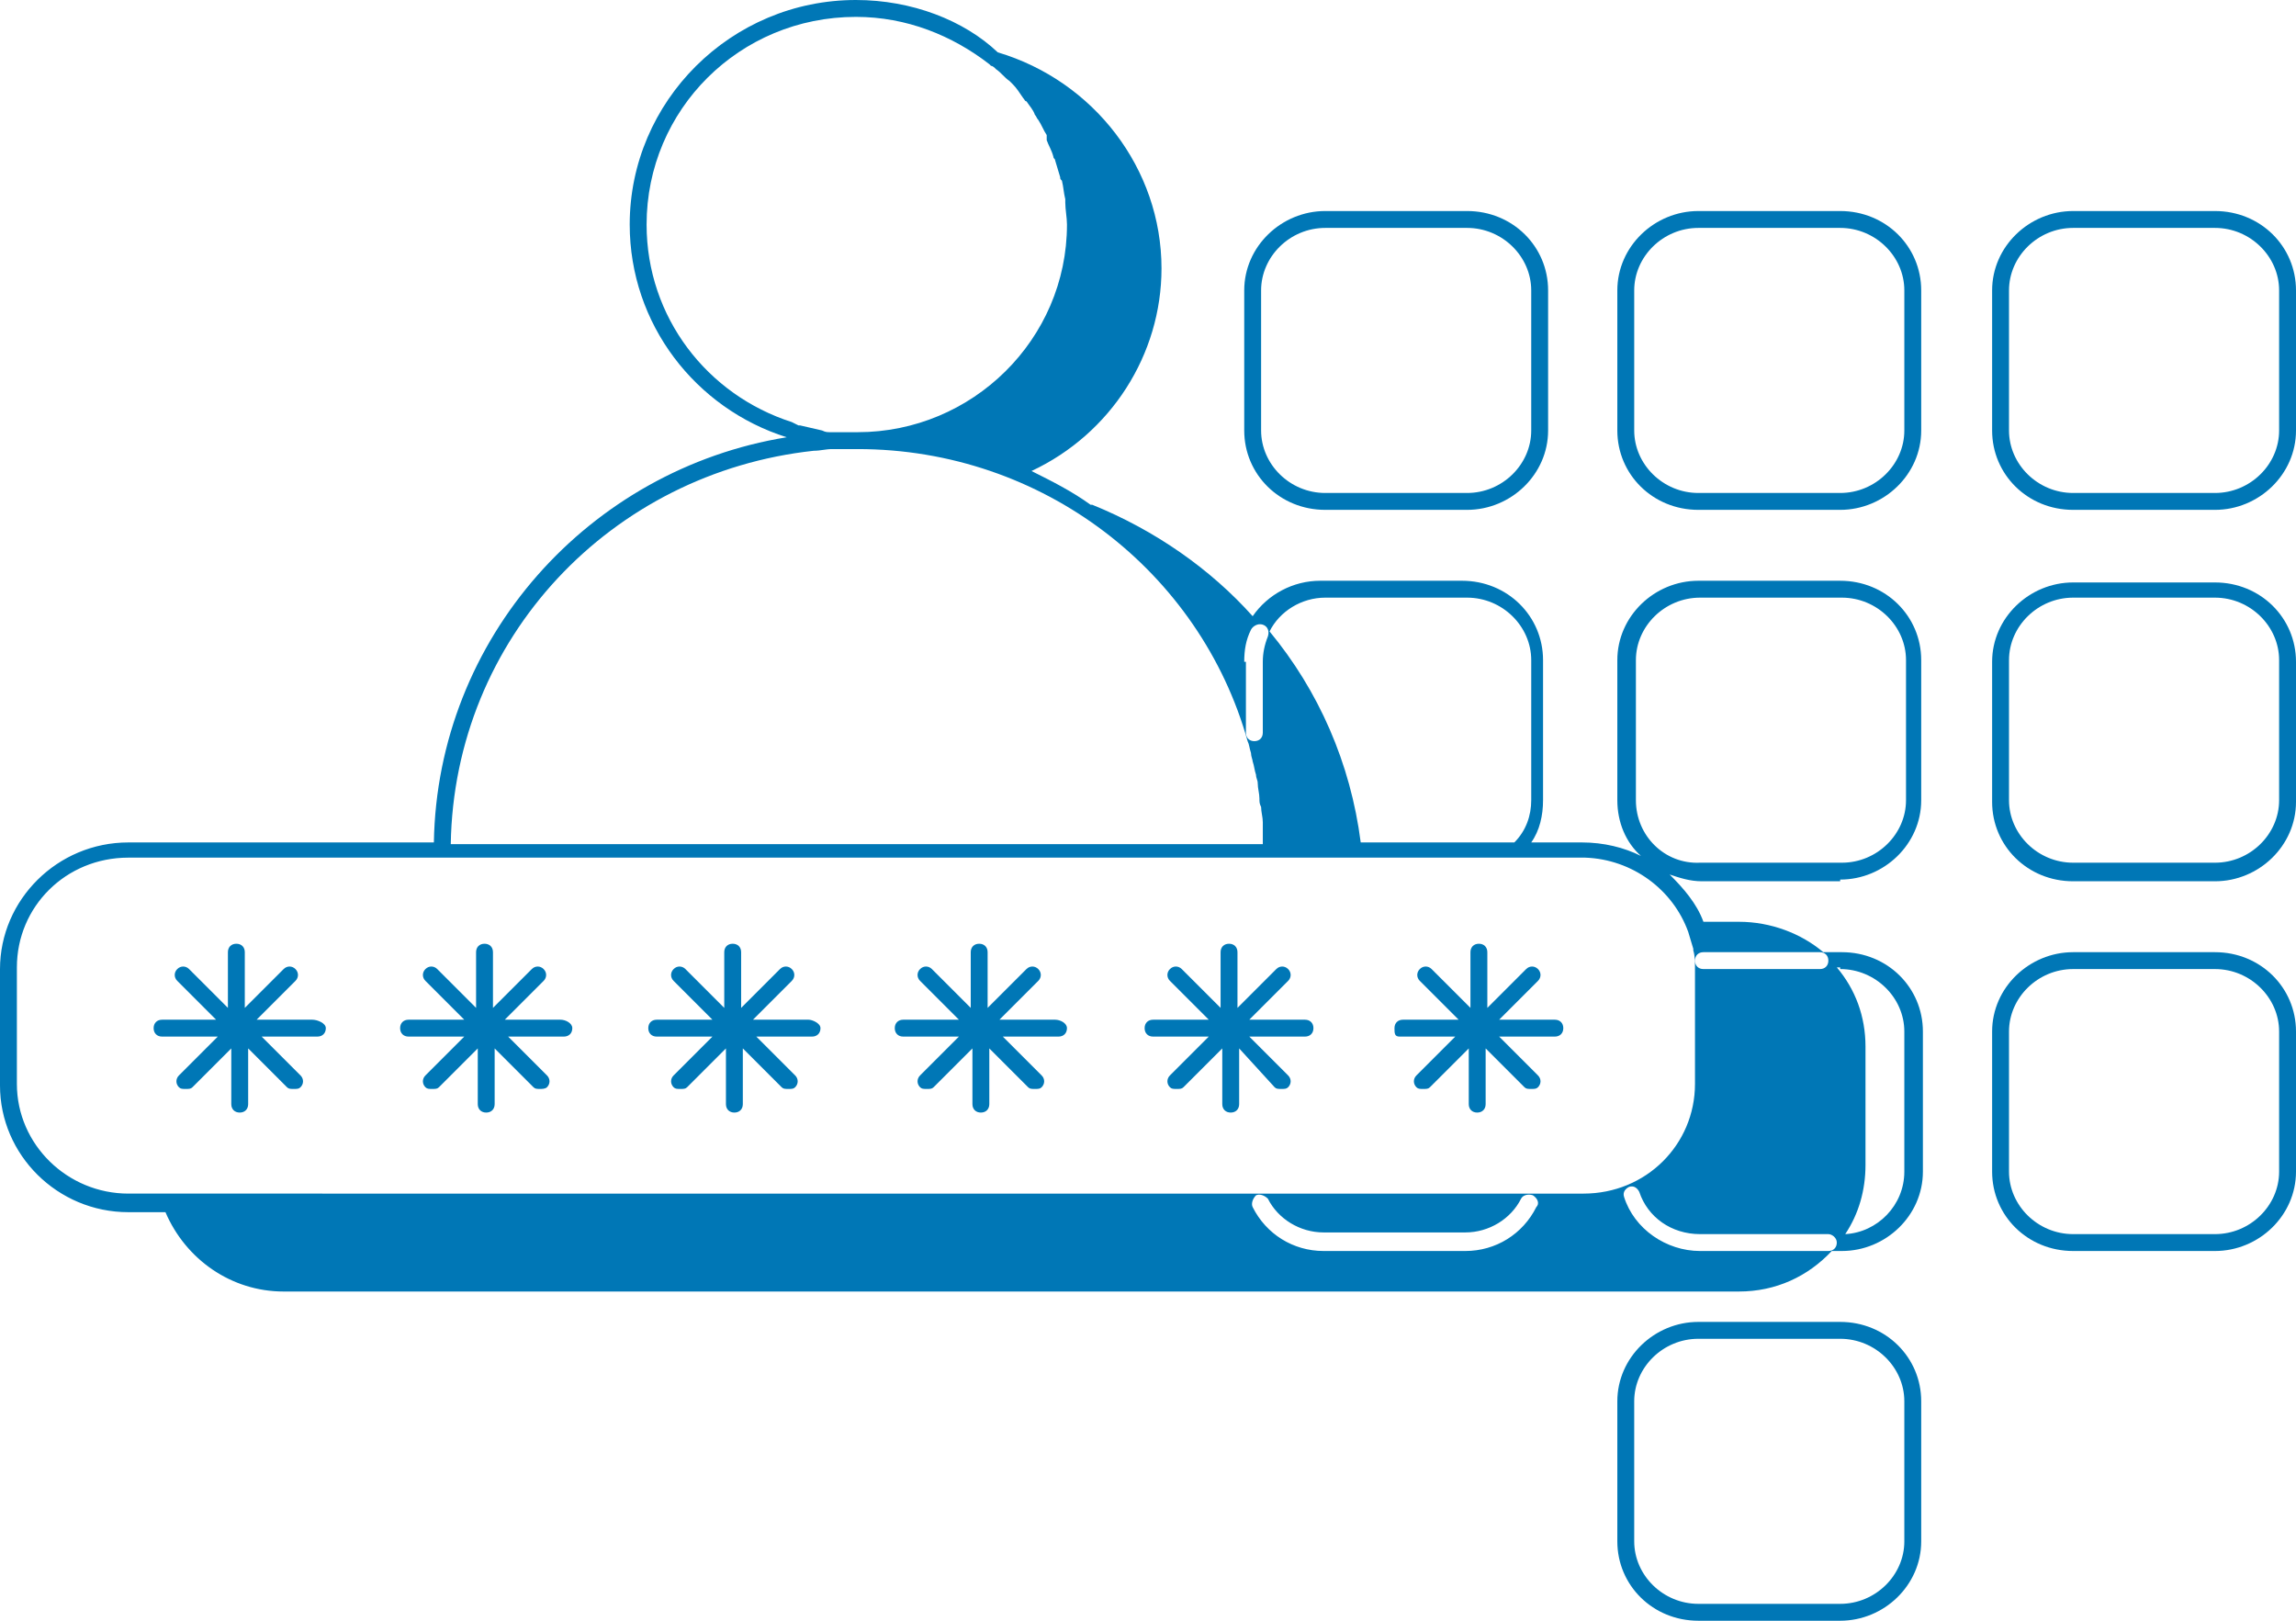 <?xml version="1.0" encoding="utf-8"?>
<!-- Generator: Adobe Illustrator 27.9.0, SVG Export Plug-In . SVG Version: 6.00 Build 0)  -->
<svg version="1.2" baseProfile="tiny" xmlns="http://www.w3.org/2000/svg" xmlns:xlink="http://www.w3.org/1999/xlink" x="0px"
	 y="0px" viewBox="0 0 136 96" overflow="visible" xml:space="preserve">
<g id="Layer_1">
	<g>
		<path fill="#0077B6" d="M109,12.5h-8.4c-2.6,0-4.8,2.1-4.8,4.7v8.3c0,2.6,2.1,4.7,4.8,4.7h8.4c2.6,0,4.8-2.1,4.8-4.7v-8.3
			C113.8,14.6,111.7,12.5,109,12.5z M112.8,25.5c0,2-1.7,3.7-3.8,3.7h-8.4c-2.1,0-3.8-1.7-3.8-3.7v-8.3c0-2,1.7-3.7,3.8-3.7h8.4
			c2.1,0,3.8,1.7,3.8,3.7V25.5z"/>
		<path fill="#0077B6" d="M78.5,30.2h8.4c2.6,0,4.8-2.1,4.8-4.7v-8.3c0-2.6-2.1-4.7-4.8-4.7h-8.4c-2.6,0-4.8,2.1-4.8,4.7v8.3
			C73.7,28.1,75.8,30.2,78.5,30.2z M74.7,17.2c0-2,1.7-3.7,3.8-3.7h8.4c2.1,0,3.8,1.7,3.8,3.7v8.3c0,2-1.7,3.7-3.8,3.7h-8.4
			c-2.1,0-3.8-1.7-3.8-3.7V17.2z"/>
		<path fill="#0077B6" d="M131.2,12.5h-8.4c-2.6,0-4.8,2.1-4.8,4.7v8.3c0,2.6,2.1,4.7,4.8,4.7h8.4c2.6,0,4.8-2.1,4.8-4.7v-8.3
			C136,14.6,133.9,12.5,131.2,12.5z M135,25.5c0,2-1.7,3.7-3.8,3.7h-8.4c-2.1,0-3.8-1.7-3.8-3.7v-8.3c0-2,1.7-3.7,3.8-3.7h8.4
			c2.1,0,3.8,1.7,3.8,3.7V25.5z"/>
		<path fill="#0077B6" d="M131.2,34.5h-8.4c-2.6,0-4.8,2.1-4.8,4.7v8.3c0,2.6,2.1,4.7,4.8,4.7h8.4c2.6,0,4.8-2.1,4.8-4.7v-8.3
			C136,36.6,133.9,34.5,131.2,34.5z M135,47.4c0,2-1.7,3.7-3.8,3.7h-8.4c-2.1,0-3.8-1.7-3.8-3.7v-8.3c0-2,1.7-3.7,3.8-3.7h8.4
			c2.1,0,3.8,1.7,3.8,3.7V47.4z"/>
		<path fill="#0077B6" d="M131.2,56.4h-8.4c-2.6,0-4.8,2.1-4.8,4.7v8.3c0,2.6,2.1,4.7,4.8,4.7h8.4c2.6,0,4.8-2.1,4.8-4.7v-8.3
			C136,58.5,133.9,56.4,131.2,56.4z M135,69.4c0,2-1.7,3.7-3.8,3.7h-8.4c-2.1,0-3.8-1.7-3.8-3.7v-8.3c0-2,1.7-3.7,3.8-3.7h8.4
			c2.1,0,3.8,1.7,3.8,3.7V69.4z"/>
		<path fill="#0077B6" d="M109,78.3h-8.4c-2.6,0-4.8,2.1-4.8,4.7v8.3c0,2.6,2.1,4.7,4.8,4.7h8.4c2.6,0,4.8-2.1,4.8-4.7V83
			C113.8,80.4,111.7,78.3,109,78.3z M112.8,91.3c0,2-1.7,3.7-3.8,3.7h-8.4c-2.1,0-3.8-1.7-3.8-3.7V83c0-2,1.7-3.7,3.8-3.7h8.4
			c2.1,0,3.8,1.7,3.8,3.7V91.3z"/>
		<path fill="#0077B6" d="M109,52.1c2.6,0,4.8-2.1,4.8-4.7v-8.3c0-2.6-2.1-4.7-4.8-4.7h-8.4c-2.6,0-4.8,2.1-4.8,4.7v8.3
			c0,1.3,0.5,2.5,1.4,3.3c-1-0.5-2.2-0.8-3.5-0.8h-3c0.5-0.7,0.7-1.6,0.7-2.5v-8.3c0-2.6-2.1-4.7-4.8-4.7h-8.4c-1.6,0-3.1,0.8-4,2.1
			c-2.5-2.8-5.8-5.1-9.5-6.6l-0.1,0c-1.1-0.8-2.3-1.4-3.5-2c4.7-2.2,7.7-6.9,7.7-12c0-5.9-4-11.1-9.7-12.8C57.1,1.2,54,0,50.7,0
			c-7.4,0-13.4,6-13.4,13.3c0,5.9,3.9,10.9,9.3,12.6c-11.7,1.9-20.7,11.9-20.9,24H7.6c-4.2,0-7.6,3.4-7.6,7.5v6.9
			c0,4.1,3.4,7.5,7.6,7.5h2.2c1.2,2.8,3.9,4.7,7,4.7H103c2.2,0,4.1-0.9,5.5-2.4h0.6c2.6,0,4.8-2.1,4.8-4.7v-8.3
			c0-2.6-2.1-4.7-4.8-4.7h-1.1c-1.3-1.1-3.1-1.8-5-1.8h-2.1c-0.4-1.1-1.2-2-2-2.8c0.6,0.2,1.2,0.4,1.9,0.4H109z M78.5,35.4h8.4
			c2.1,0,3.8,1.7,3.8,3.7v8.3c0,0.9-0.3,1.8-1,2.5h-9.1c-0.6-4.7-2.5-9-5.4-12.5C75.8,36.2,77.1,35.4,78.5,35.4z M73.7,39.2
			c0-0.7,0.1-1.3,0.4-1.9c0.1-0.2,0.4-0.4,0.7-0.3c0.3,0.1,0.4,0.4,0.3,0.7c-0.2,0.5-0.3,1-0.3,1.5v4.2c0,0.3-0.2,0.5-0.5,0.5
			s-0.5-0.2-0.5-0.5V39.2z M38.3,13.3C38.3,6.5,43.8,1,50.7,1c3,0,5.7,1.1,7.9,2.8l0.1,0.1C58.8,3.9,58.9,4,59,4.1
			c0.3,0.2,0.5,0.5,0.8,0.7c0.1,0.1,0.1,0.1,0.2,0.2c0.2,0.2,0.4,0.5,0.6,0.8c0.1,0.1,0.1,0.2,0.2,0.2c0.2,0.3,0.4,0.5,0.5,0.8
			c0.1,0.1,0.1,0.2,0.2,0.3c0.2,0.3,0.3,0.6,0.5,0.9C62,8.1,62,8.2,62,8.3c0.1,0.3,0.3,0.6,0.4,1c0,0.1,0.1,0.1,0.1,0.2
			c0.1,0.3,0.2,0.7,0.3,1c0,0.1,0,0.1,0.1,0.2c0.1,0.4,0.1,0.7,0.2,1.1c0,0.1,0,0.1,0,0.2c0,0.4,0.1,0.9,0.1,1.3
			c0,6.8-5.6,12.3-12.4,12.3c0,0,0,0-0.1,0c-0.3,0-0.7,0-1,0c-0.2,0-0.3,0-0.5,0c-0.2,0-0.3,0-0.5-0.1c-0.4-0.1-0.9-0.2-1.3-0.3
			c0,0-0.1,0-0.1,0L46.9,25C41.9,23.4,38.3,18.8,38.3,13.3z M48.2,26.7c0.4,0,0.7-0.1,1.1-0.1c0.1,0,0.1,0,0.2,0c0.3,0,0.6,0,0.9,0
			c0.1,0,0.3,0,0.4,0c11,0,20.3,7.3,23.1,17.3c0.1,0.2,0.1,0.4,0.2,0.7c0,0.2,0.1,0.4,0.1,0.5c0.1,0.3,0.1,0.5,0.2,0.8
			c0,0.2,0.1,0.3,0.1,0.5c0,0.3,0.1,0.6,0.1,0.9c0,0.2,0,0.3,0.1,0.5c0,0.3,0.1,0.6,0.1,0.9c0,0.1,0,0.3,0,0.4c0,0.3,0,0.6,0,0.9
			H26.7C26.9,37.8,36.2,28,48.2,26.7z M91,71.5c-0.8,1.6-2.4,2.6-4.2,2.6h-8.4c-1.8,0-3.4-1-4.2-2.6c-0.1-0.2,0-0.5,0.2-0.7
			c0.2-0.1,0.5,0,0.7,0.2c0.6,1.2,1.9,2,3.3,2h8.4c1.4,0,2.7-0.8,3.3-2c0.1-0.2,0.4-0.3,0.7-0.2C91.1,71,91.2,71.3,91,71.5z
			 M109,57.4c2.1,0,3.8,1.7,3.8,3.7v8.3c0,2-1.6,3.6-3.5,3.7c0.8-1.2,1.2-2.6,1.2-4.1V62c0-1.8-0.6-3.4-1.7-4.7H109z M108.8,73.6
			c0,0.3-0.2,0.5-0.5,0.5h-7.6c-2,0-3.9-1.3-4.5-3.2c-0.1-0.3,0.1-0.5,0.3-0.6c0.3-0.1,0.5,0.1,0.6,0.3c0.5,1.5,1.9,2.5,3.6,2.5h7.6
			C108.5,73.1,108.8,73.3,108.8,73.6z M100.9,56.4h6.9c0.3,0,0.5,0.2,0.5,0.5s-0.2,0.5-0.5,0.5h-6.9c-0.3,0-0.5-0.2-0.5-0.5
			S100.6,56.4,100.9,56.4z M100,55.2c0.1,0.3,0.2,0.7,0.3,1c0,0,0,0.1,0,0.1c0.1,0.3,0.1,0.7,0.1,1v6.9c0,3.6-2.9,6.5-6.6,6.5H7.6
			c-3.6,0-6.6-2.9-6.6-6.5v-6.9c0-3.6,2.9-6.5,6.6-6.5h86.3C96.7,50.9,99.1,52.7,100,55.2z M96.9,47.4v-8.3c0-2,1.7-3.7,3.8-3.7h8.4
			c2.1,0,3.8,1.7,3.8,3.7v8.3c0,2-1.7,3.7-3.8,3.7h-8.4C98.6,51.2,96.9,49.5,96.9,47.4z"/>
	</g>
</g>
<g id="Layer_2">
	<path fill="#0077B6" d="M62.5,60.4h-3.3l2.3-2.3c0.2-0.2,0.2-0.5,0-0.7s-0.5-0.2-0.7,0l-2.3,2.3v-3.3c0-0.3-0.2-0.5-0.5-0.5
		s-0.5,0.2-0.5,0.5v3.3l-2.3-2.3c-0.2-0.2-0.5-0.2-0.7,0s-0.2,0.5,0,0.7l2.3,2.3h-3.3c-0.3,0-0.5,0.2-0.5,0.5s0.2,0.5,0.5,0.5h3.3
		l-2.3,2.3c-0.2,0.2-0.2,0.5,0,0.7c0.1,0.1,0.2,0.1,0.4,0.1s0.3,0,0.4-0.1l2.3-2.3v3.3c0,0.3,0.2,0.5,0.5,0.5s0.5-0.2,0.5-0.5v-3.3
		l2.3,2.3c0.1,0.1,0.2,0.1,0.4,0.1s0.3,0,0.4-0.1c0.2-0.2,0.2-0.5,0-0.7l-2.3-2.3h3.3c0.3,0,0.5-0.2,0.5-0.5S62.8,60.4,62.5,60.4z"
		/>
	<path fill="#0077B6" d="M47.9,60.4h-3.3l2.3-2.3c0.2-0.2,0.2-0.5,0-0.7s-0.5-0.2-0.7,0l-2.3,2.3v-3.3c0-0.3-0.2-0.5-0.5-0.5
		s-0.5,0.2-0.5,0.5v3.3l-2.3-2.3c-0.2-0.2-0.5-0.2-0.7,0s-0.2,0.5,0,0.7l2.3,2.3h-3.3c-0.3,0-0.5,0.2-0.5,0.5s0.2,0.5,0.5,0.5h3.3
		l-2.3,2.3c-0.2,0.2-0.2,0.5,0,0.7c0.1,0.1,0.2,0.1,0.4,0.1s0.3,0,0.4-0.1l2.3-2.3v3.3c0,0.3,0.2,0.5,0.5,0.5s0.5-0.2,0.5-0.5v-3.3
		l2.3,2.3c0.1,0.1,0.2,0.1,0.4,0.1s0.3,0,0.4-0.1c0.2-0.2,0.2-0.5,0-0.7l-2.3-2.3h3.3c0.3,0,0.5-0.2,0.5-0.5S48.1,60.4,47.9,60.4z"
		/>
	<path fill="#0077B6" d="M75.5,64.4c0.1,0.1,0.2,0.1,0.4,0.1s0.3,0,0.4-0.1c0.2-0.2,0.2-0.5,0-0.7l-2.3-2.3h3.3
		c0.3,0,0.5-0.2,0.5-0.5s-0.2-0.5-0.5-0.5h-3.3l2.3-2.3c0.2-0.2,0.2-0.5,0-0.7s-0.5-0.2-0.7,0l-2.3,2.3v-3.3c0-0.3-0.2-0.5-0.5-0.5
		s-0.5,0.2-0.5,0.5v3.3l-2.3-2.3c-0.2-0.2-0.5-0.2-0.7,0s-0.2,0.5,0,0.7l2.3,2.3h-3.3c-0.3,0-0.5,0.2-0.5,0.5s0.2,0.5,0.5,0.5h3.3
		l-2.3,2.3c-0.2,0.2-0.2,0.5,0,0.7c0.1,0.1,0.2,0.1,0.4,0.1s0.3,0,0.4-0.1l2.3-2.3v3.3c0,0.3,0.2,0.5,0.5,0.5s0.5-0.2,0.5-0.5v-3.3
		L75.5,64.4z"/>
	<path fill="#0077B6" d="M82.9,61.4h3.3l-2.3,2.3c-0.2,0.2-0.2,0.5,0,0.7c0.1,0.1,0.2,0.1,0.4,0.1s0.3,0,0.4-0.1l2.3-2.3v3.3
		c0,0.3,0.2,0.5,0.5,0.5s0.5-0.2,0.5-0.5v-3.3l2.3,2.3c0.1,0.1,0.2,0.1,0.4,0.1s0.3,0,0.4-0.1c0.2-0.2,0.2-0.5,0-0.7l-2.3-2.3h3.3
		c0.3,0,0.5-0.2,0.5-0.5s-0.2-0.5-0.5-0.5h-3.3l2.3-2.3c0.2-0.2,0.2-0.5,0-0.7s-0.5-0.2-0.7,0l-2.3,2.3v-3.3c0-0.3-0.2-0.5-0.5-0.5
		s-0.5,0.2-0.5,0.5v3.3l-2.3-2.3c-0.2-0.2-0.5-0.2-0.7,0s-0.2,0.5,0,0.7l2.3,2.3h-3.3c-0.3,0-0.5,0.2-0.5,0.5S82.6,61.4,82.9,61.4z"
		/>
	<path fill="#0077B6" d="M33.2,60.4h-3.3l2.3-2.3c0.2-0.2,0.2-0.5,0-0.7s-0.5-0.2-0.7,0l-2.3,2.3v-3.3c0-0.3-0.2-0.5-0.5-0.5
		s-0.5,0.2-0.5,0.5v3.3l-2.3-2.3c-0.2-0.2-0.5-0.2-0.7,0s-0.2,0.5,0,0.7l2.3,2.3h-3.3c-0.3,0-0.5,0.2-0.5,0.5s0.2,0.5,0.5,0.5h3.3
		l-2.3,2.3c-0.2,0.2-0.2,0.5,0,0.7c0.1,0.1,0.2,0.1,0.4,0.1s0.3,0,0.4-0.1l2.3-2.3v3.3c0,0.3,0.2,0.5,0.5,0.5s0.5-0.2,0.5-0.5v-3.3
		l2.3,2.3c0.1,0.1,0.2,0.1,0.4,0.1c0.1,0,0.3,0,0.4-0.1c0.2-0.2,0.2-0.5,0-0.7l-2.3-2.3h3.3c0.3,0,0.5-0.2,0.5-0.5
		S33.5,60.4,33.2,60.4z"/>
	<path fill="#0077B6" d="M18.5,60.4h-3.3l2.3-2.3c0.2-0.2,0.2-0.5,0-0.7s-0.5-0.2-0.7,0l-2.3,2.3v-3.3c0-0.3-0.2-0.5-0.5-0.5
		s-0.5,0.2-0.5,0.5v3.3l-2.3-2.3c-0.2-0.2-0.5-0.2-0.7,0s-0.2,0.5,0,0.7l2.3,2.3H9.6c-0.3,0-0.5,0.2-0.5,0.5s0.2,0.5,0.5,0.5h3.3
		l-2.3,2.3c-0.2,0.2-0.2,0.5,0,0.7c0.1,0.1,0.2,0.1,0.4,0.1s0.3,0,0.4-0.1l2.3-2.3v3.3c0,0.3,0.2,0.5,0.5,0.5s0.5-0.2,0.5-0.5v-3.3
		l2.3,2.3c0.1,0.1,0.2,0.1,0.4,0.1s0.3,0,0.4-0.1c0.2-0.2,0.2-0.5,0-0.7l-2.3-2.3h3.3c0.3,0,0.5-0.2,0.5-0.5S18.8,60.4,18.5,60.4z"
		/>
</g>
</svg>
